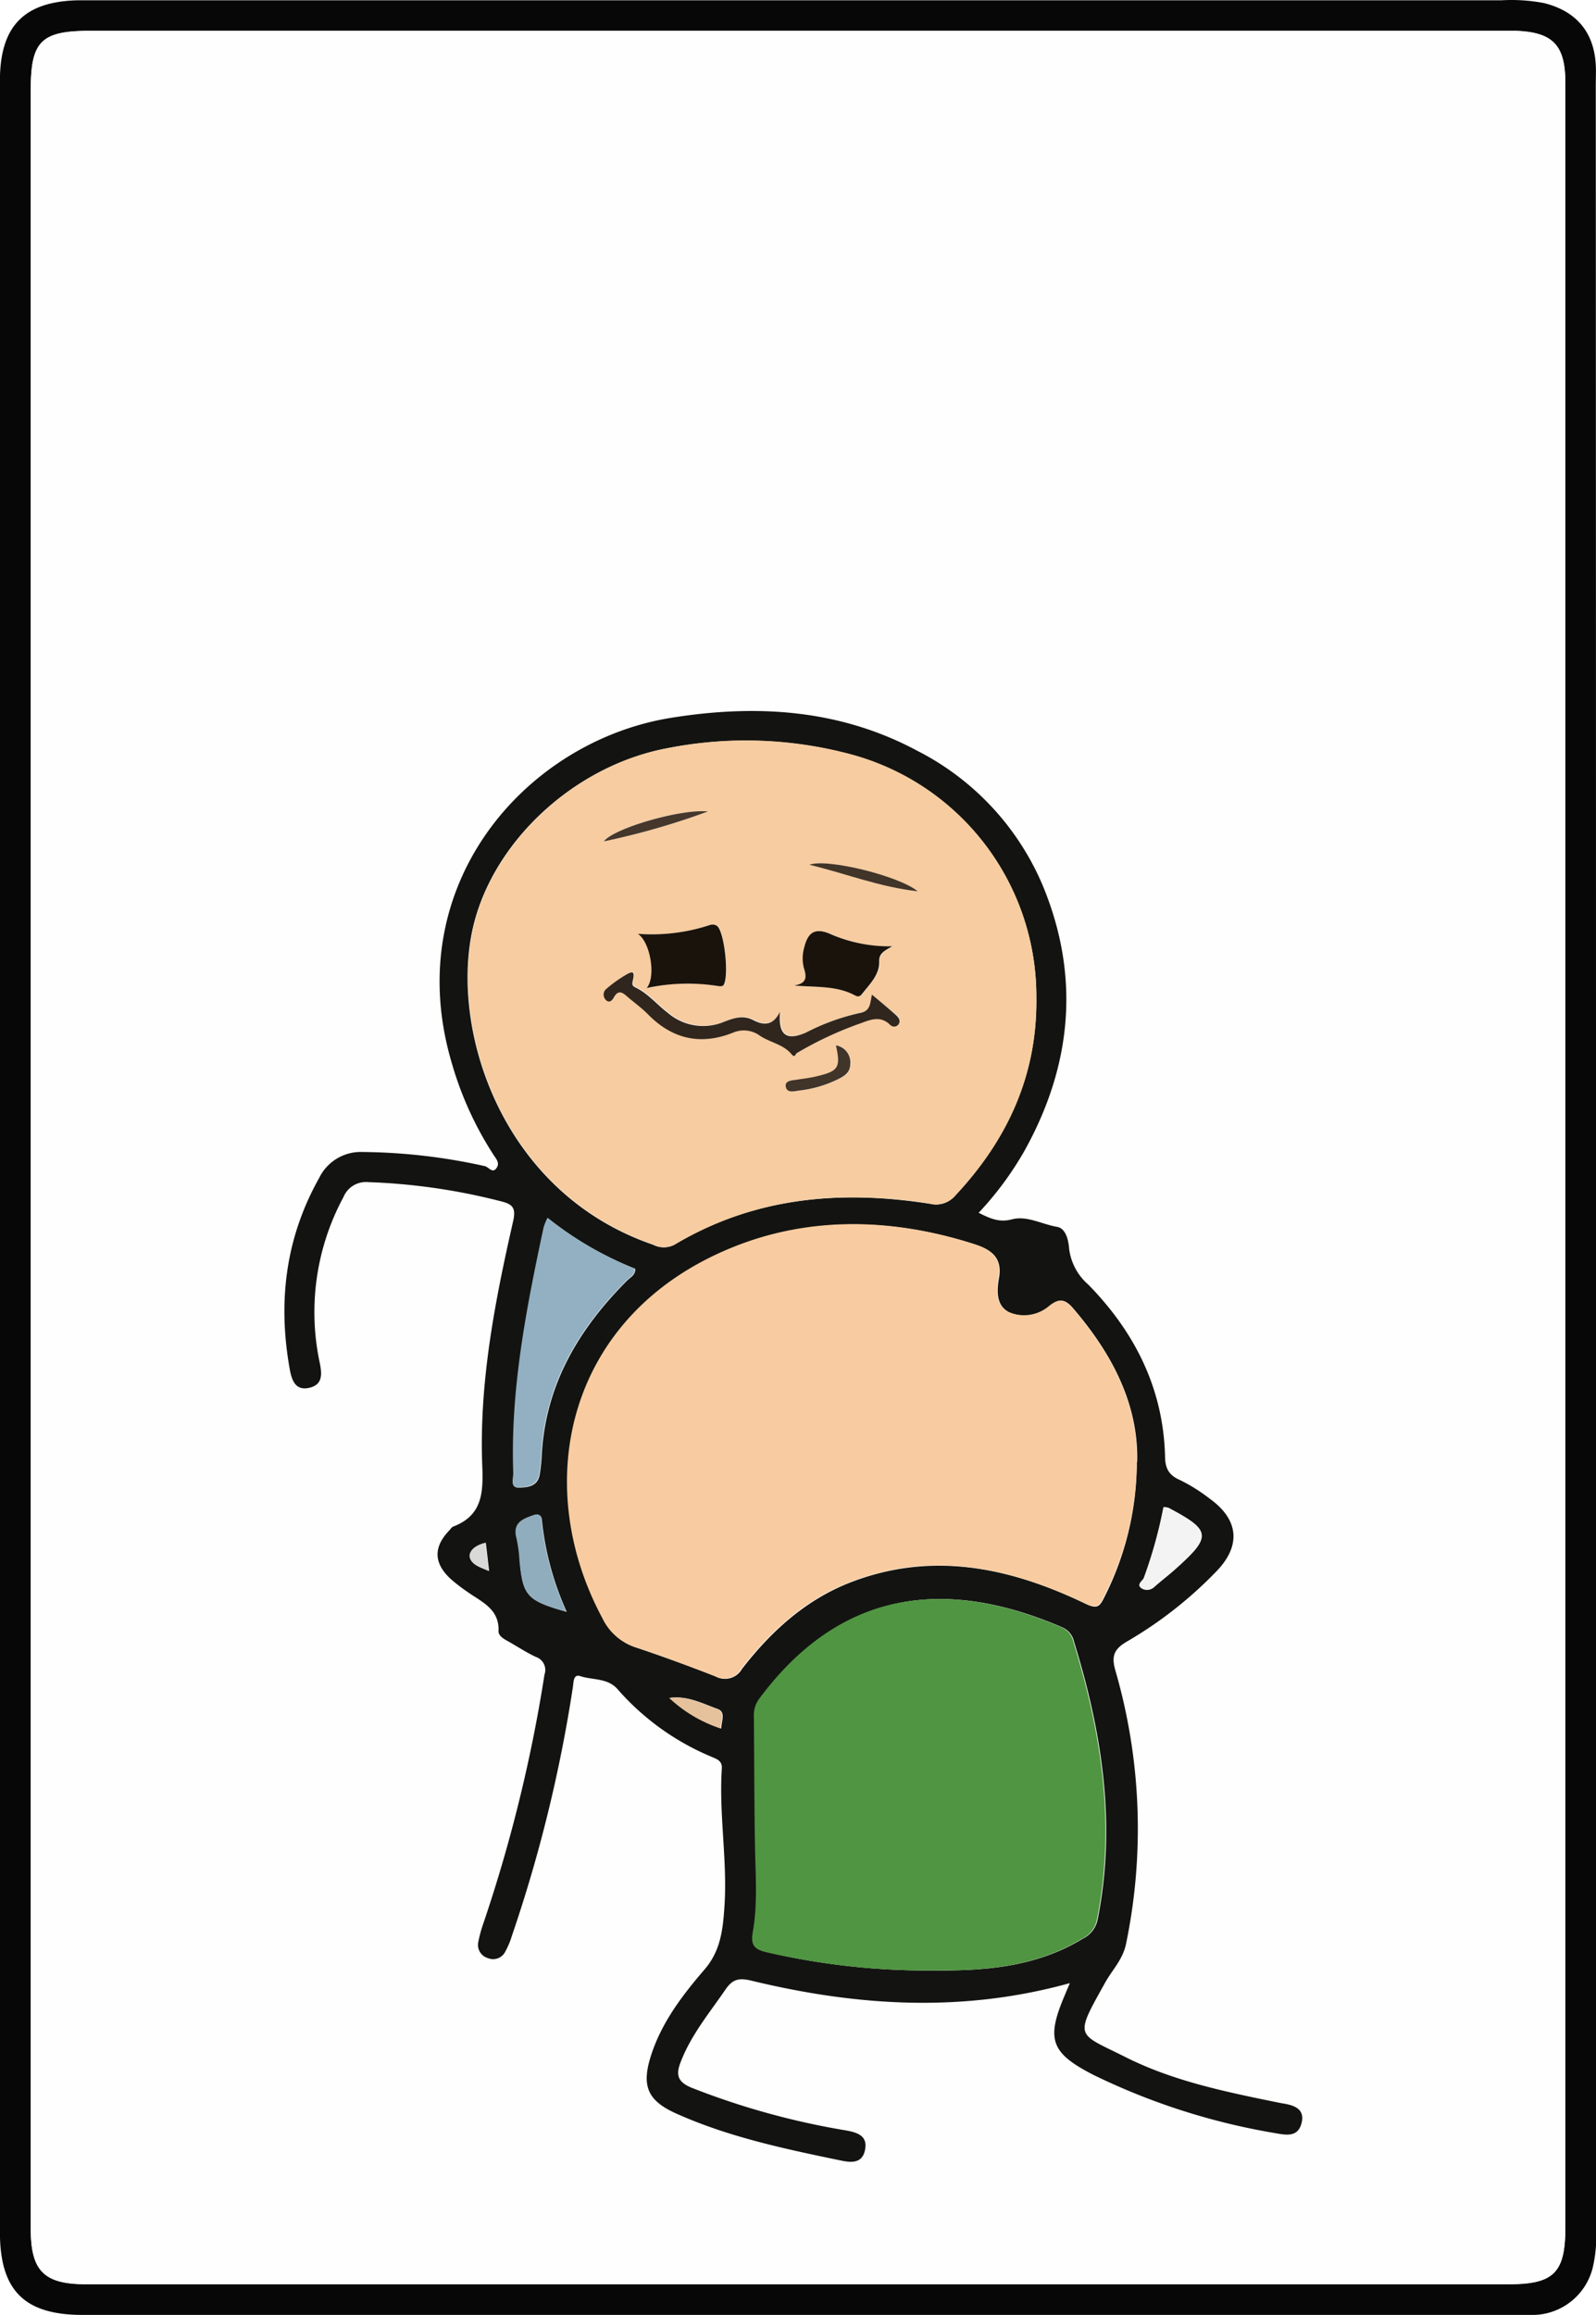 <svg id="4f05551b-6a33-498e-ab9b-a0febebfd050" data-name="Capa 1" xmlns="http://www.w3.org/2000/svg" viewBox="0 0 213.57 309.58"><defs><style>.c667ffee-fd1d-4ad0-bc39-21544f7bfe20{fill:#070707;}.fcbbf34e-1382-46b3-9651-1bb5345b1d2f{fill:#fefefe;}.dff7bb7c-8ce0-40e1-8715-74ac43768622{fill:#131411;}.d2e6dc80-1475-4f91-a031-f2b1f31d3882{fill:#f6cca0;}.\35 9461ffe-5a9e-4622-b3b1-332a08823de4{fill:#f8cca0;}.b1350784-f7b5-45c9-a368-2c1b01ef008b{fill:#509541;}.\34 9158f99-1987-4d67-9afb-00512381bb63{fill:#92b0c2;}.\31 2f000e1-c0c2-418a-9069-8484790638c6{fill:#90adbe;}.\33 0c6e8df-a650-45b2-99e6-1cf15ea0d8e0{fill:#f4f3f4;}.\36 99d5f1b-13e1-4c33-8b54-bbd8fb0a42fe{fill:#e5c19c;}.b22212c6-3775-4626-ab47-6b60d5f42f97{fill:#dad9da;}.d9242eab-0718-4e5b-ba17-dbd123f52387{fill:#30261e;}.d7e343d9-43c8-42aa-b3f1-6982a37d949a{fill:#19130c;}.\35 b6504f2-abf4-4f79-9765-62fb43617243{fill:#45372c;}.d41b7e1b-80ea-4179-8f00-dfff5c7f8926{fill:#413429;}</style></defs><title>card-11</title><path class="c667ffee-fd1d-4ad0-bc39-21544f7bfe20" d="M542.89,356.07q0,71.61,0,143.23a17.86,17.86,0,0,1-.4,5,8.31,8.31,0,0,1-7.87,6.48c-.75,0-1.5,0-2.25,0h-192c-7.78,0-11.06-3.26-11.06-11.07q0-143.85,0-287.71c0-7.29,3.21-10.59,10.41-10.76q1.25,0,2.5,0,94,0,188,0a23.26,23.26,0,0,1,5.71.37c4.29,1.07,6.69,3.85,6.93,8.27.05.91,0,1.83,0,2.75Q542.89,284.33,542.89,356.07Zm-4.11-.06q0-71.87,0-143.74c0-5-1.68-6.76-6.68-6.93-.75,0-1.5,0-2.25,0h-107q-40.75,0-81.49,0c-6.57,0-7.93,1.4-7.93,7.91q0,143,0,286c0,5.68,1.77,7.44,7.45,7.44H531.13c6.14,0,7.66-1.51,7.66-7.66Q538.79,427.51,538.78,356Z" transform="translate(-329.32 -201.2)"/><path class="fcbbf34e-1382-46b3-9651-1bb5345b1d2f" d="M538.79,356q0,71.49,0,143c0,6.14-1.52,7.66-7.66,7.66H340.89c-5.68,0-7.45-1.76-7.45-7.44q0-143,0-286c0-6.51,1.36-7.9,7.93-7.91q40.75,0,81.49,0h107c.75,0,1.5,0,2.25,0,5,.17,6.68,1.91,6.68,6.93Q538.79,284.14,538.79,356Zm-66.3,110.4-.69,1.64c-2.52,5.9-1.84,7.72,3.91,10.65a88.75,88.75,0,0,0,24.38,7.78c1.52.28,3,.41,3.42-1.41s-1-2.36-2.55-2.59c-.49-.08-1-.19-1.47-.29-6.6-1.36-13.23-2.73-19.29-5.77-6.85-3.43-7.25-2.51-3-10.06,1-1.72,2.38-3.11,2.81-5.2a75.93,75.93,0,0,0-1.46-36.54c-.56-2-.14-2.9,1.6-3.88a55,55,0,0,0,11.77-9.2c3.5-3.49,3.21-7-.72-9.86a22.85,22.85,0,0,0-4-2.51c-1.55-.68-1.92-1.68-2-3.26-.23-9-4.06-16.53-10.26-22.87a7.55,7.55,0,0,1-2.58-4.86c-.09-1.18-.47-2.68-1.61-2.87-2-.33-4-1.52-6.05-1-1.71.45-2.94-.13-4.44-.88a43.44,43.44,0,0,0,6.17-8.36c6.42-11.44,7.43-23.39,2.37-35.49a35.91,35.91,0,0,0-16.72-17.92c-10.43-5.6-21.58-6.27-33-4.42-19.49,3.14-36.41,22.46-29.3,46.25a45.62,45.62,0,0,0,5.57,12.2c.37.55.86,1.18.36,1.8s-1-.19-1.53-.3a77.9,77.9,0,0,0-16.33-1.89A6.19,6.19,0,0,0,372,358.8c-4.52,8.06-5.54,16.62-3.92,25.6.27,1.53.81,2.91,2.71,2.42,1.64-.43,1.61-1.71,1.32-3.21a32.4,32.4,0,0,1,3.15-22.27,3.25,3.25,0,0,1,3.32-2,82.44,82.44,0,0,1,17.74,2.56c1.56.38,2.05.87,1.65,2.64-2.42,10.64-4.52,21.36-4.15,32.35.12,3.63.24,6.93-3.86,8.51-.21.08-.36.34-.54.52-2.15,2.24-2.11,4.37.18,6.48a22,22,0,0,0,2.17,1.68c1.91,1.36,4.37,2.24,4.24,5.29,0,.67.72,1.06,1.32,1.4,1.23.69,2.42,1.48,3.69,2.07a1.84,1.84,0,0,1,1.14,2.36A199.55,199.55,0,0,1,394,458.31a18.35,18.35,0,0,0-.73,2.64,1.84,1.84,0,0,0,1.31,2.15,1.81,1.81,0,0,0,2.33-.93,10.8,10.8,0,0,0,.86-2.06A191.88,191.88,0,0,0,405.92,427c.09-.65-.06-1.94,1-1.6,1.68.55,3.7.23,5,1.75a34.12,34.12,0,0,0,12.67,9.08c.72.3,1.35.56,1.28,1.55-.41,6.16.77,12.3.35,18.46-.2,3-.48,5.86-2.64,8.37-3,3.46-5.77,7.11-7.2,11.58-1.29,4.05-.43,6,3.46,7.74,7,3.13,14.52,4.71,22,6.26,1.35.28,2.86.29,3.2-1.45s-1-2.31-2.54-2.58a101.82,101.82,0,0,1-20.62-5.69c-1.79-.73-2.23-1.61-1.53-3.42,1.42-3.63,3.88-6.56,6-9.72,1-1.42,1.83-1.6,3.48-1.2C443.94,469.48,458.06,470.43,472.48,466.41Z" transform="translate(-329.32 -201.2)"/><path class="dff7bb7c-8ce0-40e1-8715-74ac43768622" d="M472.48,466.41c-14.43,4-28.54,3.07-42.61-.33-1.66-.4-2.51-.22-3.48,1.2-2.16,3.15-4.62,6.09-6,9.72-.71,1.8-.27,2.69,1.53,3.42a101.82,101.82,0,0,0,20.62,5.69c1.54.28,2.9.72,2.54,2.58s-1.85,1.73-3.2,1.45c-7.49-1.55-15-3.13-22-6.26-3.9-1.73-4.75-3.69-3.46-7.74,1.42-4.47,4.22-8.12,7.2-11.58,2.16-2.51,2.44-5.42,2.64-8.37.42-6.16-.75-12.3-.35-18.46.07-1-.56-1.24-1.28-1.55a34.12,34.12,0,0,1-12.67-9.08c-1.34-1.53-3.35-1.2-5-1.75-1-.33-.87,1-1,1.6a191.88,191.88,0,0,1-8.14,33.13,10.8,10.8,0,0,1-.86,2.06,1.81,1.81,0,0,1-2.33.93,1.84,1.84,0,0,1-1.31-2.15,18.35,18.35,0,0,1,.73-2.64,199.55,199.55,0,0,0,8.13-33.13,1.84,1.84,0,0,0-1.14-2.36c-1.28-.59-2.46-1.38-3.69-2.07-.59-.33-1.34-.73-1.32-1.4.12-3-2.34-3.92-4.24-5.29a22,22,0,0,1-2.17-1.68c-2.28-2.11-2.32-4.25-.18-6.48.17-.18.32-.44.54-.52,4.1-1.57,4-4.88,3.86-8.51-.37-11,1.73-21.7,4.15-32.35.4-1.77-.09-2.26-1.65-2.64a82.44,82.44,0,0,0-17.74-2.56,3.25,3.25,0,0,0-3.32,2,32.4,32.4,0,0,0-3.15,22.27c.29,1.5.32,2.78-1.32,3.21-1.89.5-2.43-.89-2.71-2.42-1.62-9-.6-17.54,3.92-25.6a6.19,6.19,0,0,1,5.85-3.49,77.9,77.9,0,0,1,16.33,1.89c.51.12,1,1,1.53.3s0-1.24-.36-1.8a45.62,45.62,0,0,1-5.57-12.2c-7.11-23.79,9.81-43.11,29.3-46.25,11.43-1.84,22.58-1.17,33,4.42a35.91,35.91,0,0,1,16.72,17.92c5.05,12.1,4,24-2.37,35.49a43.44,43.44,0,0,1-6.17,8.36c1.51.75,2.73,1.33,4.44.88,2-.54,4,.65,6.05,1,1.14.19,1.52,1.69,1.61,2.87a7.55,7.55,0,0,0,2.58,4.86c6.2,6.34,10,13.84,10.26,22.87,0,1.58.42,2.58,2,3.26a22.85,22.85,0,0,1,4,2.51c3.93,2.83,4.22,6.36.72,9.86a55,55,0,0,1-11.77,9.2c-1.74,1-2.16,1.92-1.6,3.88A75.93,75.93,0,0,1,480,461.17c-.43,2.09-1.86,3.48-2.81,5.2-4.21,7.55-3.81,6.62,3,10.06,6.07,3,12.69,4.42,19.29,5.77.49.1,1,.21,1.47.29,1.5.24,3,.71,2.55,2.59s-1.9,1.69-3.42,1.41a88.75,88.75,0,0,1-24.38-7.78c-5.75-2.93-6.43-4.75-3.91-10.65ZM468,334.59A33.53,33.53,0,0,0,442.79,302a54.18,54.18,0,0,0-24.23-.72c-12.72,2.39-23.88,13-26.15,24.91-2.6,13.55,4.37,34.64,24.3,41.47a3.08,3.08,0,0,0,2.85,0c10.67-6.37,22.22-7.35,34.22-5.47a3.33,3.33,0,0,0,3.31-1.06C464.1,353.64,468.12,345,468,334.59Zm13.49,62.13c.2-7.64-3.28-14.36-8.46-20.43-1-1.2-1.75-1.58-3.19-.45a5.18,5.18,0,0,1-5.41.89c-1.9-.91-1.71-3.05-1.42-4.68.52-3-1.54-3.9-3.45-4.5-10.64-3.37-21.57-3.69-31.87.39-22.42,8.9-27.42,31.58-17.7,49.67a7.44,7.44,0,0,0,4.31,3.87c3.62,1.2,7.21,2.52,10.77,3.91a2.61,2.61,0,0,0,3.54-1c3.92-5.06,8.59-9.31,14.67-11.63,10.89-4.15,21.27-1.91,31.32,2.92,1.51.73,1.87.4,2.48-.85A39.89,39.89,0,0,0,481.44,396.71Zm-26.84,68c5.7,0,13-.24,19.56-4.25a3.64,3.64,0,0,0,2-2.61c2.52-12.68.58-25-3.17-37.11a2.67,2.67,0,0,0-1.48-1.88c-15.66-6.79-29.72-5.09-40.55,9.5a3.62,3.62,0,0,0-.72,2.32c.05,5.82.05,11.65.15,17.47.07,3.83.36,7.67-.3,11.45-.32,1.81.3,2.31,1.88,2.67A95,95,0,0,0,454.6,464.71Zm-52-100.64a8.8,8.8,0,0,0-.52,1.28c-2.3,10.81-4.46,21.64-4.06,32.78,0,.71-.55,2,.64,2s2.6-.14,2.84-1.81a22.23,22.23,0,0,0,.25-2.23c.41-9.52,4.87-17.07,11.41-23.62.45-.45,1.13-.73,1.12-1.6A45.66,45.66,0,0,1,402.58,364.06Zm2.51,52.68a39.33,39.33,0,0,1-3.33-12.29c-.05-.68-.49-.79-1.05-.6-1.46.51-2.85,1-2.29,3.1a17.84,17.84,0,0,1,.4,3C399.28,414.6,399.84,415.25,405.1,416.74Zm79.88-14a61,61,0,0,1-2.6,9.48c-.17.44-1.07.9-.21,1.41a1.35,1.35,0,0,0,1.6-.26c.93-.82,1.92-1.57,2.84-2.4,4.84-4.33,4.73-5.13-1-8.16A2,2,0,0,0,485,402.77Zm-66.1,25.51a18.55,18.55,0,0,0,6.9,4.08c0-.94.66-2.2-.5-2.61C423.27,429,421.3,427.92,418.87,428.28Zm-24.17-17-.44-3.74c-1.11.26-2.19.82-2.09,1.85S393.42,410.75,394.7,411.27Z" transform="translate(-329.32 -201.2)"/><path class="d2e6dc80-1475-4f91-a031-f2b1f31d3882" d="M468,334.58c.16,10.39-3.85,19.06-10.86,26.53a3.33,3.33,0,0,1-3.31,1.06c-12-1.88-23.55-.89-34.22,5.47a3.08,3.08,0,0,1-2.85,0c-19.93-6.83-26.9-27.91-24.3-41.47,2.27-11.86,13.43-22.52,26.15-24.91a54.18,54.18,0,0,1,24.23.72A33.52,33.52,0,0,1,468,334.58Zm-22-.38c-.23,1.07-.09,2.19-1.51,2.41a29.38,29.38,0,0,0-7.23,2.62c-2.61,1.15-3.76.38-3.49-2.79-1,2-2.31,1.79-3.57,1.14-1.44-.75-2.76-.23-4,.25a7.25,7.25,0,0,1-7.47-1.25c-1.45-1.1-2.62-2.57-4.3-3.37-.46-.22-.46-.44-.35-.95.25-1.12.06-1.3-.75-.85a17.47,17.47,0,0,0-2.82,2,1,1,0,0,0-.14,1.36c.49.62.92.21,1.16-.22.68-1.23,1.3-.52,1.94,0,.89.74,1.84,1.44,2.65,2.27,3.27,3.32,7,4.16,11.37,2.43a3.63,3.63,0,0,1,3.56.39c1.35.92,3.13,1.15,4.23,2.46.51.61.5,0,.79-.15a48,48,0,0,1,8.06-3.81c1.43-.49,2.9-1.34,4.34.09a.73.73,0,0,0,1.11-.09c.35-.52,0-1-.4-1.28C448.16,336,447.15,335.21,446,334.21Zm-31.29-8.13c1.7,1.14,2.44,5.77,1.18,7.25a26,26,0,0,1,9.58-.26c.22,0,.58,0,.68-.11.79-1,.15-7.1-.84-7.93a1.07,1.07,0,0,0-.89-.15A24.79,24.79,0,0,1,414.68,326.08ZM435.6,333c3,.24,5.71,0,8.2,1.34.41.23.63.13,1-.3,1-1.31,2.28-2.48,2.22-4.28,0-1,.62-1.39,1.76-2a19.73,19.73,0,0,1-8.48-1.72c-2.15-.86-2.89.2-3.31,1.88a5.25,5.25,0,0,0-.06,2.69C437.26,331.82,437.36,332.69,435.6,333Zm-11.55-23.28c-3.7-.37-12.7,2.24-13.92,4A98.74,98.74,0,0,0,424.05,309.72ZM441.18,341c.65,3,.36,3.46-2.7,4.18-.8.19-1.62.28-2.44.41-.64.1-1.63.11-1.55.87.11,1,1.16.68,1.83.59a16,16,0,0,0,5-1.43c.91-.45,1.84-.91,1.81-2.1A2.3,2.3,0,0,0,441.18,341Zm10.95-20.6c-2.43-2-12.21-4.45-14.5-3.55C442.55,318,446.94,319.81,452.13,320.4Z" transform="translate(-329.32 -201.2)"/><path class="59461ffe-5a9e-4622-b3b1-332a08823de4" d="M481.44,396.71A39.89,39.89,0,0,1,477,414.79c-.61,1.25-1,1.57-2.48.85-10.05-4.83-20.44-7.07-31.32-2.92-6.08,2.32-10.75,6.57-14.67,11.63a2.61,2.61,0,0,1-3.54,1c-3.56-1.38-7.15-2.7-10.77-3.91a7.44,7.44,0,0,1-4.31-3.87c-9.72-18.09-4.72-40.77,17.7-49.67,10.29-4.09,21.23-3.76,31.87-.39,1.91.61,4,1.54,3.45,4.5-.28,1.62-.48,3.76,1.42,4.68a5.18,5.18,0,0,0,5.41-.89c1.45-1.13,2.17-.75,3.19.45C478.16,382.35,481.65,389.07,481.44,396.71Z" transform="translate(-329.32 -201.2)"/><path class="b1350784-f7b5-45c9-a368-2c1b01ef008b" d="M454.6,464.71a95,95,0,0,1-22.67-2.43c-1.58-.36-2.2-.86-1.88-2.67.67-3.78.37-7.63.3-11.45-.1-5.82-.1-11.65-.15-17.47a3.62,3.62,0,0,1,.72-2.32c10.83-14.59,24.89-16.29,40.55-9.5a2.67,2.67,0,0,1,1.48,1.88c3.75,12.14,5.69,24.43,3.17,37.11a3.64,3.64,0,0,1-2,2.61C467.59,464.46,460.3,464.73,454.6,464.71Z" transform="translate(-329.32 -201.2)"/><path class="49158f99-1987-4d67-9afb-00512381bb63" d="M402.58,364.06a45.66,45.66,0,0,0,11.68,6.8c0,.87-.67,1.15-1.12,1.6-6.55,6.55-11,14.1-11.41,23.62a22.23,22.23,0,0,1-.25,2.23c-.24,1.67-1.79,1.78-2.84,1.81s-.61-1.3-.64-2c-.39-11.14,1.76-22,4.06-32.78A8.8,8.8,0,0,1,402.58,364.06Z" transform="translate(-329.32 -201.2)"/><path class="12f000e1-c0c2-418a-9069-8484790638c6" d="M405.1,416.74c-5.26-1.49-5.82-2.13-6.27-6.83a17.84,17.84,0,0,0-.4-3c-.56-2.06.82-2.59,2.29-3.1.56-.19,1-.08,1.05.6A39.33,39.33,0,0,0,405.1,416.74Z" transform="translate(-329.32 -201.2)"/><path class="30c6e8df-a650-45b2-99e6-1cf15ea0d8e0" d="M485,402.77a2,2,0,0,1,.59.07c5.78,3,5.89,3.83,1,8.16-.92.83-1.91,1.58-2.84,2.4a1.35,1.35,0,0,1-1.6.26c-.86-.51,0-1,.21-1.41A61,61,0,0,0,485,402.77Z" transform="translate(-329.32 -201.2)"/><path class="699d5f1b-13e1-4c33-8b54-bbd8fb0a42fe" d="M418.87,428.28c2.43-.36,4.4.76,6.4,1.47,1.16.41.48,1.67.5,2.61A18.55,18.55,0,0,1,418.87,428.28Z" transform="translate(-329.32 -201.2)"/><path class="b22212c6-3775-4626-ab47-6b60d5f42f97" d="M394.7,411.27c-1.28-.52-2.45-1-2.54-1.9s1-1.59,2.09-1.85Z" transform="translate(-329.32 -201.2)"/><path class="d9242eab-0718-4e5b-ba17-dbd123f52387" d="M446,334.21c1.19,1,2.19,1.83,3.16,2.69.36.32.75.76.4,1.28a.73.73,0,0,1-1.11.09c-1.44-1.42-2.91-.57-4.34-.09A48,48,0,0,0,436,342c-.29.17-.28.76-.79.15-1.1-1.31-2.88-1.54-4.23-2.46a3.63,3.63,0,0,0-3.56-.39c-4.34,1.72-8.1.88-11.37-2.43-.81-.83-1.76-1.52-2.65-2.27-.63-.53-1.26-1.23-1.94,0-.24.43-.67.84-1.16.22a1,1,0,0,1,.14-1.36,17.47,17.47,0,0,1,2.82-2c.81-.44,1-.26.75.85-.12.51-.11.73.35.95,1.68.8,2.85,2.27,4.3,3.37a7.25,7.25,0,0,0,7.47,1.25c1.26-.49,2.58-1,4-.25,1.26.65,2.6.87,3.57-1.14-.27,3.17.87,3.94,3.49,2.79a29.38,29.38,0,0,1,7.23-2.62C445.87,336.4,445.74,335.28,446,334.21Z" transform="translate(-329.32 -201.2)"/><path class="d7e343d9-43c8-42aa-b3f1-6982a37d949a" d="M414.68,326.08a24.79,24.79,0,0,0,9.71-1.2,1.07,1.07,0,0,1,.89.15c1,.83,1.63,6.89.84,7.93-.1.14-.46.15-.68.11a26,26,0,0,0-9.58.26C417.12,331.85,416.37,327.22,414.68,326.08Z" transform="translate(-329.32 -201.2)"/><path class="d7e343d9-43c8-42aa-b3f1-6982a37d949a" d="M435.6,333c1.76-.31,1.66-1.18,1.28-2.4a5.25,5.25,0,0,1,.06-2.69c.42-1.68,1.16-2.74,3.31-1.88a19.73,19.73,0,0,0,8.48,1.72c-1.14.62-1.79,1-1.76,2,.06,1.8-1.22,3-2.22,4.28-.33.43-.55.53-1,.3C441.31,333,438.55,333.24,435.6,333Z" transform="translate(-329.32 -201.2)"/><path class="5b6504f2-abf4-4f79-9765-62fb43617243" d="M424.05,309.72a98.74,98.74,0,0,1-13.92,4C411.36,312,420.36,309.35,424.05,309.72Z" transform="translate(-329.32 -201.2)"/><path class="d41b7e1b-80ea-4179-8f00-dfff5c7f8926" d="M441.18,341a2.3,2.3,0,0,1,1.92,2.51c0,1.19-.9,1.65-1.81,2.1a16,16,0,0,1-5,1.43c-.67.09-1.72.41-1.83-.59-.08-.76.9-.77,1.55-.87.81-.13,1.64-.22,2.44-.41C441.54,344.46,441.83,344,441.18,341Z" transform="translate(-329.32 -201.2)"/><path class="d41b7e1b-80ea-4179-8f00-dfff5c7f8926" d="M452.13,320.4c-5.19-.59-9.58-2.37-14.5-3.55C439.91,315.94,449.69,318.35,452.13,320.4Z" transform="translate(-329.32 -201.2)"/></svg>